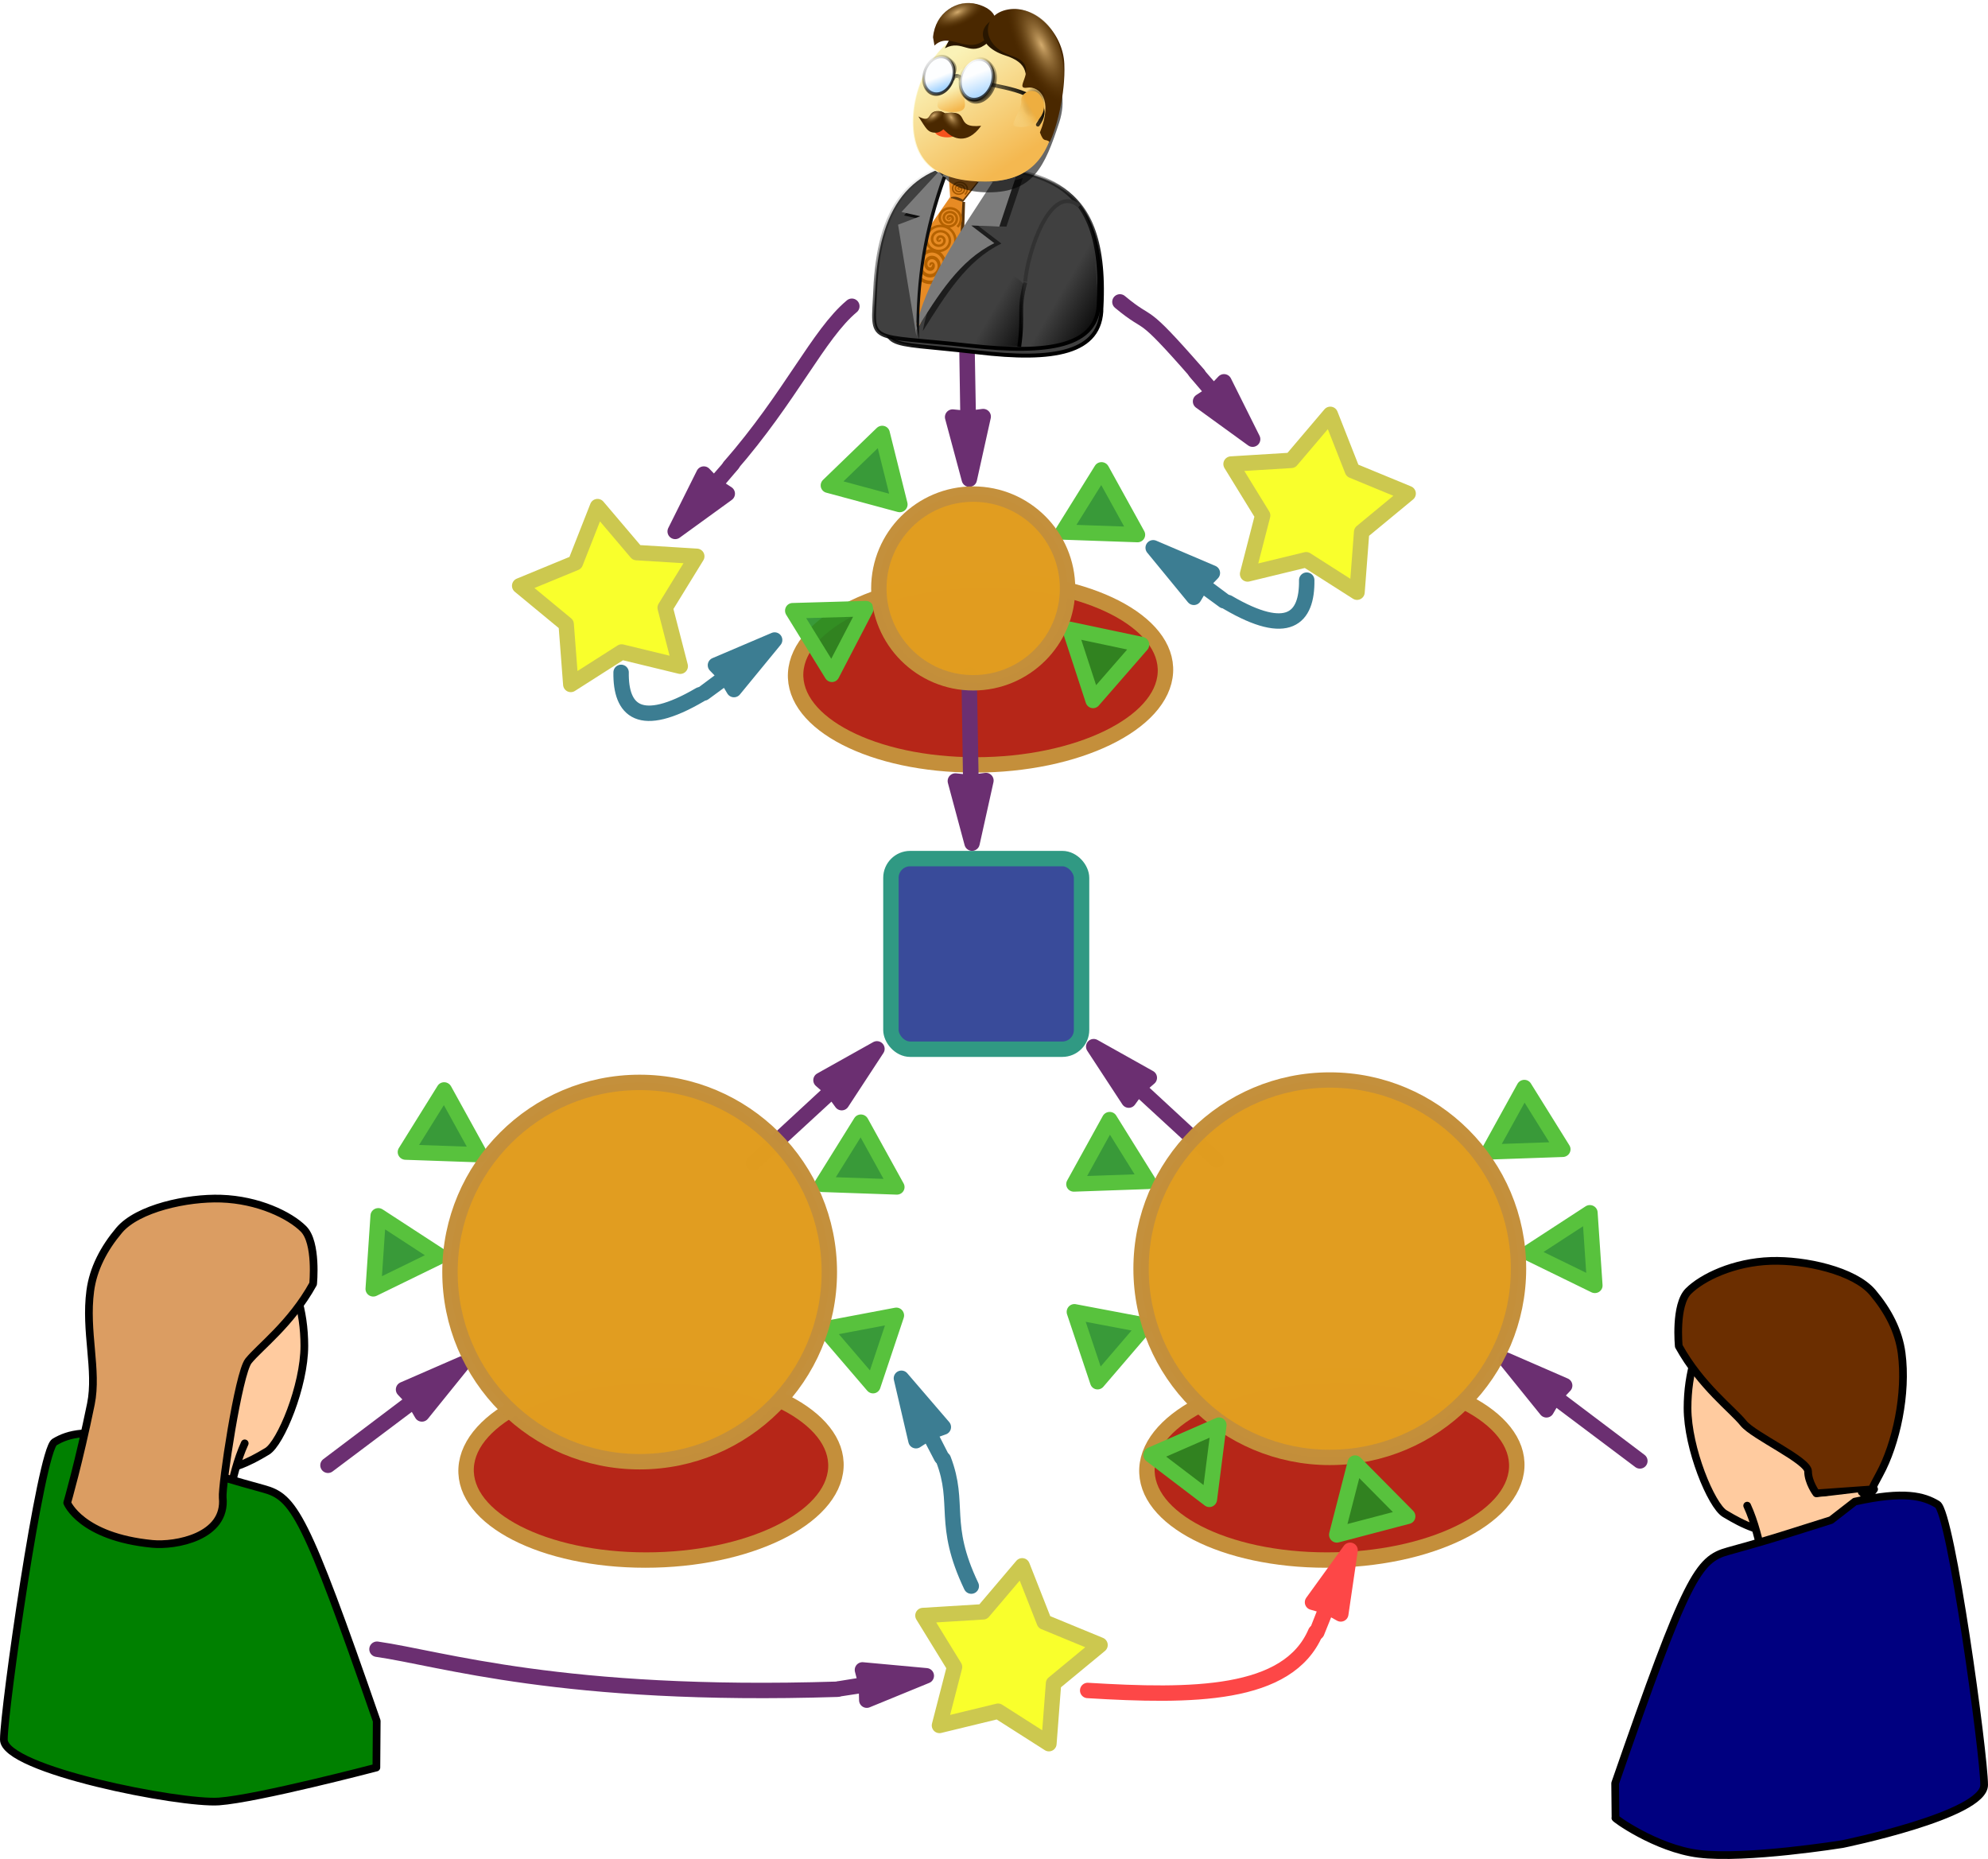 <?xml version="1.0" encoding="UTF-8" standalone="no"?>
<!-- Created with Inkscape (http://www.inkscape.org/) -->

<svg
   xmlns:dc="http://purl.org/dc/elements/1.1/"
   xmlns:cc="http://creativecommons.org/ns#"
   xmlns:rdf="http://www.w3.org/1999/02/22-rdf-syntax-ns#"
   xmlns:svg="http://www.w3.org/2000/svg"
   xmlns="http://www.w3.org/2000/svg"
   xmlns:xlink="http://www.w3.org/1999/xlink"
   xmlns:sodipodi="http://sodipodi.sourceforge.net/DTD/sodipodi-0.dtd"
   xmlns:inkscape="http://www.inkscape.org/namespaces/inkscape"
   width="145.675mm"
   height="136.234mm"
   viewBox="0 0 516.172 482.719"
   id="svg2"
   version="1.1"
   inkscape:version="0.91 r13725"
   sodipodi:docname="polemics-base.svg">
  <defs
     id="defs4">
    <linearGradient
       inkscape:collect="always"
       id="linearGradient4133">
      <stop
         offset="0"
         style="stop-color:#000000"
         id="stop4135" />
      <stop
         offset="1"
         style="stop-color:#000000;stop-opacity:0"
         id="stop4137" />
    </linearGradient>
    <linearGradient
       id="linearGradient3263">
      <stop
         offset="0"
         style="stop-color:#d4ac6e"
         id="stop3265" />
      <stop
         offset="1"
         style="stop-color:#5c3907;stop-opacity:0"
         id="stop3267" />
    </linearGradient>
    <linearGradient
       id="linearGradient3197">
      <stop
         offset="0"
         style="stop-color:#eeae40"
         id="stop3199" />
      <stop
         offset="1"
         style="stop-color:#faf2b7;stop-opacity:0"
         id="stop3201" />
    </linearGradient>
    <linearGradient
       id="linearGradient10209">
      <stop
         offset="0"
         style="stop-color:#a5d4ff"
         id="stop10211" />
      <stop
         offset="1"
         style="stop-color:#fdfeff"
         id="stop10213" />
    </linearGradient>
    <linearGradient
       id="linearGradient10161">
      <stop
         offset="0"
         style="stop-color:#f4b850"
         id="stop10163" />
      <stop
         offset="1"
         style="stop-color:#faf2b7"
         id="stop10165" />
    </linearGradient>
    <filter
       inkscape:collect="always"
       x="-0.152"
       y="-0.135"
       width="1.303"
       height="1.27"
       id="filter3257">
      <feGaussianBlur
         inkscape:collect="always"
         stdDeviation="0.521"
         id="feGaussianBlur3259" />
    </filter>
    <filter
       inkscape:collect="always"
       x="-0.092"
       y="-0.136"
       width="1.184"
       height="1.272"
       id="filter3378">
      <feGaussianBlur
         inkscape:collect="always"
         stdDeviation="0.624"
         id="feGaussianBlur3380" />
    </filter>
    <filter
       inkscape:collect="always"
       x="-0.164"
       y="-0.094"
       width="1.329"
       height="1.189"
       id="filter3400">
      <feGaussianBlur
         inkscape:collect="always"
         stdDeviation="1.361"
         id="feGaussianBlur3402" />
    </filter>
    <filter
       inkscape:collect="always"
       id="filter3434">
      <feGaussianBlur
         inkscape:collect="always"
         stdDeviation="0.346"
         id="feGaussianBlur3436" />
    </filter>
    <filter
       inkscape:collect="always"
       id="filter3535">
      <feGaussianBlur
         inkscape:collect="always"
         stdDeviation="0.749"
         id="feGaussianBlur3537" />
    </filter>
    <filter
       inkscape:collect="always"
       x="-0.116"
       y="-0.032"
       width="1.232"
       height="1.064"
       id="filter3593">
      <feGaussianBlur
         inkscape:collect="always"
         stdDeviation="0.57"
         id="feGaussianBlur3595" />
    </filter>
    <filter
       inkscape:collect="always"
       x="-0.101"
       y="-0.038"
       width="1.202"
       height="1.075"
       id="filter3695">
      <feGaussianBlur
         inkscape:collect="always"
         stdDeviation="0.519"
         id="feGaussianBlur3697" />
    </filter>
    <filter
       inkscape:collect="always"
       id="filter3761">
      <feGaussianBlur
         inkscape:collect="always"
         stdDeviation="0.232"
         id="feGaussianBlur3763" />
    </filter>
    <filter
       inkscape:collect="always"
       x="-0.123"
       y="-0.115"
       width="1.246"
       height="1.23"
       id="filter3805">
      <feGaussianBlur
         inkscape:collect="always"
         stdDeviation="1.912"
         id="feGaussianBlur3807" />
    </filter>
    <filter
       inkscape:collect="always"
       id="filter3943">
      <feGaussianBlur
         inkscape:collect="always"
         stdDeviation="0.467"
         id="feGaussianBlur3945" />
    </filter>
    <filter
       inkscape:collect="always"
       id="filter3963">
      <feGaussianBlur
         inkscape:collect="always"
         stdDeviation="0.316"
         id="feGaussianBlur3965" />
    </filter>
    <filter
       inkscape:collect="always"
       id="filter3979">
      <feGaussianBlur
         inkscape:collect="always"
         stdDeviation="0.295"
         id="feGaussianBlur3981" />
    </filter>
    <linearGradient
       inkscape:collect="always"
       x1="-35.098"
       y1="35.098"
       x2="-43.442"
       gradientUnits="userSpaceOnUse"
       xlink:href="#linearGradient4133"
       y2="22.471"
       id="linearGradient4038" />
    <linearGradient
       inkscape:collect="always"
       x1="-46.972"
       y1="34.088"
       x2="-48.235"
       gradientUnits="userSpaceOnUse"
       xlink:href="#linearGradient10209"
       y2="30.299"
       id="linearGradient4040" />
    <linearGradient
       inkscape:collect="always"
       x1="-35.603"
       y1="35.855"
       x2="-45.462"
       gradientUnits="userSpaceOnUse"
       xlink:href="#linearGradient4133"
       y2="21.966"
       id="linearGradient4042" />
    <linearGradient
       inkscape:collect="always"
       x1="-32.176"
       y1="39.476"
       x2="-43.442"
       gradientUnits="userSpaceOnUse"
       xlink:href="#linearGradient4133"
       y2="22.471"
       id="linearGradient4046" />
    <linearGradient
       inkscape:collect="always"
       x1="-46.846"
       y1="35.35"
       x2="-49.119"
       gradientUnits="userSpaceOnUse"
       xlink:href="#linearGradient10209"
       y2="28.532"
       id="linearGradient4048" />
    <linearGradient
       inkscape:collect="always"
       x1="67.812"
       y1="1050.1"
       gradientTransform="translate(27.219,-6.654)"
       x2="55.362"
       gradientUnits="userSpaceOnUse"
       xlink:href="#linearGradient4133"
       y2="1042.8"
       id="linearGradient4070" />
    <linearGradient
       inkscape:collect="always"
       x1="67.812"
       y1="1050.1"
       gradientTransform="translate(9.673,-2.335)"
       x2="55.362"
       gradientUnits="userSpaceOnUse"
       xlink:href="#linearGradient4133"
       y2="1042.8"
       id="linearGradient4073" />
    <radialGradient
       inkscape:collect="always"
       r="3.346"
       gradientTransform="matrix(-0.246,-1.061,0.868,0.261,50.054,1014.2)"
       cx="27.958"
       cy="14.123"
       gradientUnits="userSpaceOnUse"
       xlink:href="#linearGradient3263"
       id="radialGradient4078" />
    <radialGradient
       inkscape:collect="always"
       r="3.346"
       gradientTransform="matrix(0.902,-0.44,0.062,0.563,23.907,992.4)"
       cx="28.928"
       cy="14.305"
       gradientUnits="userSpaceOnUse"
       xlink:href="#linearGradient3263"
       id="radialGradient4081" />
    <radialGradient
       inkscape:collect="always"
       r="3.346"
       gradientTransform="matrix(2.484,4.118,-1.14,1.865,23.33,823.61)"
       cx="28.928"
       cy="14.305"
       gradientUnits="userSpaceOnUse"
       xlink:href="#linearGradient3263"
       id="radialGradient4084" />
    <radialGradient
       inkscape:collect="always"
       r="3.346"
       gradientTransform="matrix(2.186,-0.824,0.15,1.056,-8.296,969.62)"
       cx="28.928"
       cy="14.305"
       gradientUnits="userSpaceOnUse"
       xlink:href="#linearGradient3263"
       id="radialGradient4087" />
    <linearGradient
       inkscape:collect="always"
       x1="50.522"
       y1="982.03"
       gradientTransform="matrix(-0.185,-0.105,0.091,-0.146,-3.492,1135.1)"
       x2="72.265"
       gradientUnits="userSpaceOnUse"
       xlink:href="#linearGradient3197"
       y2="950.7"
       id="linearGradient4090" />
    <radialGradient
       inkscape:collect="always"
       r="4.122"
       gradientTransform="matrix(0.682,0.184,-0.262,0.97,289.31,14.529)"
       cx="67.554"
       cy="986.79"
       gradientUnits="userSpaceOnUse"
       xlink:href="#linearGradient4133"
       id="radialGradient4093" />
    <linearGradient
       inkscape:collect="always"
       x1="36.672"
       y1="21.384"
       gradientTransform="translate(35.885,955.72)"
       x2="25.295"
       gradientUnits="userSpaceOnUse"
       xlink:href="#linearGradient4133"
       y2="30.296"
       id="linearGradient4098" />
    <linearGradient
       inkscape:collect="always"
       x1="31.729"
       y1="23.051"
       gradientTransform="translate(24.194,952.99)"
       x2="33.631"
       gradientUnits="userSpaceOnUse"
       xlink:href="#linearGradient4133"
       y2="25.791"
       id="linearGradient4103" />
    <linearGradient
       inkscape:collect="always"
       x1="63.813"
       y1="992.36"
       gradientTransform="matrix(0.212,0.017,-0.021,0.171,65.069,815.02)"
       x2="46.187"
       gradientUnits="userSpaceOnUse"
       xlink:href="#linearGradient10161"
       y2="965.93"
       id="linearGradient4106" />
    <linearGradient
       inkscape:collect="always"
       x1="63.813"
       y1="992.36"
       gradientTransform="translate(12.887,3.946)"
       x2="46.187"
       gradientUnits="userSpaceOnUse"
       xlink:href="#linearGradient10161"
       y2="965.93"
       id="linearGradient4116" />
    <linearGradient
       inkscape:collect="always"
       x1="64.637"
       y1="1040"
       x2="47.011"
       gradientUnits="userSpaceOnUse"
       xlink:href="#linearGradient4133"
       y2="1001.2"
       id="linearGradient4139" />
    <linearGradient
       inkscape:collect="always"
       x1="73.879"
       y1="1044.9"
       x2="74.499"
       gradientUnits="userSpaceOnUse"
       y2="1023.2"
       id="linearGradient4147">
      <stop
         offset="0"
         style="stop-color:#000000"
         id="stop4143" />
      <stop
         offset="1"
         style="stop-color:#000000;stop-opacity:0"
         id="stop4145" />
    </linearGradient>
    <linearGradient
       inkscape:collect="always"
       x1="64.637"
       y1="1040"
       gradientTransform="translate(0.737,1.502)"
       x2="47.011"
       gradientUnits="userSpaceOnUse"
       xlink:href="#linearGradient4133"
       y2="1001.2"
       id="linearGradient4175" />
    <filter
       inkscape:collect="always"
       x="-0.11"
       y="-0.132"
       width="1.22"
       height="1.264"
       id="filter4177">
      <feGaussianBlur
         inkscape:collect="always"
         stdDeviation="2.729"
         id="feGaussianBlur4179" />
    </filter>
    <filter
       inkscape:collect="always"
       id="filter4205">
      <feGaussianBlur
         inkscape:collect="always"
         stdDeviation="0.417"
         id="feGaussianBlur4207" />
    </filter>
    <linearGradient
       inkscape:collect="always"
       xlink:href="#linearGradient4133"
       id="linearGradient5481"
       gradientUnits="userSpaceOnUse"
       x1="-35.098"
       y1="35.098"
       x2="-43.442"
       y2="22.471" />
  </defs>
  <sodipodi:namedview
     id="base"
     pagecolor="#ffffff"
     bordercolor="#666666"
     borderopacity="1.0"
     inkscape:pageopacity="0.0"
     inkscape:pageshadow="2"
     inkscape:zoom="1.7525737"
     inkscape:cx="160.51504"
     inkscape:cy="241.35934"
     inkscape:document-units="px"
     inkscape:current-layer="g12305"
     showgrid="false"
     inkscape:snap-grids="true"
     inkscape:window-width="1276"
     inkscape:window-height="1001"
     inkscape:window-x="0"
     inkscape:window-y="19"
     inkscape:window-maximized="1"
     fit-margin-top="0"
     fit-margin-left="0"
     fit-margin-right="0"
     fit-margin-bottom="0">
    <inkscape:grid
       type="xygrid"
       id="grid3336"
       originx="49.431"
       originy="-452.878" />
  </sodipodi:namedview>
  <g
     inkscape:label="Layer 1"
     inkscape:groupmode="layer"
     id="layer1"
     transform="translate(49.431,-116.766)">
    <use
       x="0"
       y="0"
       xlink:href="#circle11567-1"
       id="use12513"
       transform="translate(176.777,0)"
       width="100%"
       height="100%" />
    <ellipse
       style="opacity:1;fill:#b62618;fill-opacity:1;stroke:#c48f3b;stroke-width:4.003;stroke-linecap:square;stroke-linejoin:round;stroke-miterlimit:4;stroke-dasharray:none;stroke-dashoffset:0;stroke-opacity:1"
       id="circle11567-1"
       cx="148.037"
       cy="498.913"
       rx="48"
       ry="23.996"
       transform="matrix(1,0,-0.057,0.998,0,0)" />
    <g
       id="g12305">
      <path
         style="opacity:1;fill:#6b2f71;fill-opacity:1;stroke:#6b2f71;stroke-width:4;stroke-linecap:round;stroke-linejoin:round;stroke-miterlimit:4;stroke-dasharray:none;stroke-dashoffset:0;stroke-opacity:1"
         d="m 146.168,418.784 20.566,-18.934 -3,-2.599 14.529,-8.134 -9.151,13.976 -2.396,-3.308 z"
         id="path12303"
         inkscape:connector-curvature="0"
         sodipodi:nodetypes="ccccccc"
         inkscape:transform-center-x="1.6248126"
         inkscape:transform-center-y="5.1029947" />
      <g
         id="g12519">
        <rect
           id="rect10476"
           style="opacity:0;stroke-width:0"
           inkscape:export-filename="C:\Documents and Settings\Venkat D\Desktop\RDweb\directory\agent128.png"
           rx="1.289"
           ry="1.224"
           height="58.466"
           width="62.537"
           inkscape:export-xdpi="180.00002"
           inkscape:export-ydpi="180.00002"
           y="390.109"
           x="67.78" />
        <rect
           id="rect3753"
           style="opacity:0;stroke-width:0"
           rx="1.289"
           ry="1.315"
           height="61.621"
           width="62.532"
           y="387.81"
           x="66.317" />
        <rect
           id="rect3755"
           style="opacity:0;stroke-width:0"
           rx="1.298"
           ry="1.442"
           height="63.258"
           width="63.997"
           y="385.431"
           x="66.317" />
        <ellipse
           r="48"
           cy="445.996"
           cx="116.177"
           id="circle11567"
           style="opacity:1;fill:#e19d20;fill-opacity:1;stroke:#c48f3b;stroke-width:4;stroke-linecap:square;stroke-linejoin:round;stroke-miterlimit:4;stroke-dasharray:none;stroke-dashoffset:0;stroke-opacity:1" />
        <path
           sodipodi:type="star"
           style="opacity:1;fill:#218e21;fill-opacity:0.887;stroke:#58c23d;stroke-width:7.431;stroke-linecap:square;stroke-linejoin:round;stroke-miterlimit:4;stroke-dasharray:none;stroke-dashoffset:0;stroke-opacity:1"
           id="path12284"
           sodipodi:sides="3"
           sodipodi:cx="266.8204"
           sodipodi:cy="430.3624"
           sodipodi:r1="20.61552"
           sodipodi:r2="12.5"
           sodipodi:arg1="1.8157751"
           sodipodi:arg2="2.8629727"
           inkscape:flatsided="true"
           inkscape:rounded="0"
           inkscape:randomized="0"
           d="m 261.82,450.362 -9.82,-34.33 34.641,8.66 z"
           inkscape:transform-center-x="3.5701431"
           inkscape:transform-center-y="0.46692082"
           transform="matrix(0.161,-0.508,0.518,0.165,-92.027,483.685)" />
        <use
           x="0"
           y="0"
           xlink:href="#path12284"
           inkscape:transform-center-x="5.665894"
           inkscape:transform-center-y="1.3969952"
           id="use12286"
           transform="matrix(0.677,0.736,-0.736,0.677,365.846,53.859)"
           width="100%"
           height="100%" />
        <use
           x="0"
           y="0"
           xlink:href="#path12284"
           inkscape:transform-center-x="3.5701431"
           inkscape:transform-center-y="0.46692082"
           id="use12297"
           transform="translate(-108.204,-8.373)"
           width="100%"
           height="100%" />
        <use
           x="0"
           y="0"
           xlink:href="#path12284"
           inkscape:transform-center-x="-0.57548536"
           inkscape:transform-center-y="-0.13761944"
           id="use12299"
           transform="matrix(0.883,-0.47,0.47,0.883,-296.793,153.892)"
           width="100%"
           height="100%" />
      </g>
      <path
         sodipodi:nodetypes="ccccccc"
         inkscape:connector-curvature="0"
         id="path12301"
         d="m 35.725,497.256 22.347,-16.795 -2.727,-2.885 15.266,-6.649 -10.495,12.997 -2.055,-3.53 z"
         style="opacity:1;fill:#6b2f71;fill-opacity:1;stroke:#6b2f71;stroke-width:4;stroke-linecap:round;stroke-linejoin:round;stroke-miterlimit:4;stroke-dasharray:none;stroke-dashoffset:0;stroke-opacity:1" />
      <circle
         style="opacity:1;fill:#e19d20;fill-opacity:0.996;stroke:#c48f3b;stroke-width:4;stroke-linecap:square;stroke-linejoin:round;stroke-miterlimit:4;stroke-dasharray:none;stroke-dashoffset:0;stroke-opacity:0.99"
         id="path4144-9"
         cx="116.651"
         cy="447.08"
         r="49.249" />
    </g>
    <use
       x="0"
       y="0"
       xlink:href="#g12305"
       id="use12317"
       transform="matrix(-0.995,0,0,0.995,411.908,1.365)"
       width="100%"
       height="100%" />
    <use
       x="0"
       y="0"
       xlink:href="#circle11567-1"
       id="use12517"
       transform="translate(85.56,-206.475)"
       width="100%"
       height="100%" />
    <path
       transform="matrix(-0.491,-0.208,0.212,-0.501,300.127,766.938)"
       inkscape:transform-center-y="4.3492391"
       inkscape:transform-center-x="-0.60144183"
       d="m 261.82,450.362 -9.82,-34.33 34.641,8.66 z"
       inkscape:randomized="0"
       inkscape:rounded="0"
       inkscape:flatsided="true"
       sodipodi:arg2="2.8629727"
       sodipodi:arg1="1.8157751"
       sodipodi:r2="12.5"
       sodipodi:r1="20.61552"
       sodipodi:cy="430.3624"
       sodipodi:cx="266.8204"
       sodipodi:sides="3"
       id="path12284-3"
       style="opacity:1;fill:#218e21;fill-opacity:0.887;stroke:#58c23d;stroke-width:7.431;stroke-linecap:square;stroke-linejoin:round;stroke-miterlimit:4;stroke-dasharray:none;stroke-dashoffset:0;stroke-opacity:1"
       sodipodi:type="star" />
    <path
       sodipodi:nodetypes="ccccccc"
       inkscape:connector-curvature="0"
       id="path12103"
       d="m 202.194,292.003 0.431,27.951 3.937,-0.508 -3.606,16.256 -4.334,-16.134 4.063,0.416 z"
       style="opacity:1;fill:#6b2f71;fill-opacity:1;stroke:#6b2f71;stroke-width:4;stroke-linecap:round;stroke-linejoin:round;stroke-miterlimit:4;stroke-dasharray:none;stroke-dashoffset:0;stroke-opacity:1" />
    <path
       transform="matrix(0.161,-0.508,0.518,0.165,-29.552,314.293)"
       inkscape:transform-center-y="0.46692082"
       inkscape:transform-center-x="3.5701431"
       d="m 261.82,450.362 -9.82,-34.33 34.641,8.66 z"
       inkscape:randomized="0"
       inkscape:rounded="0"
       inkscape:flatsided="true"
       sodipodi:arg2="2.8629727"
       sodipodi:arg1="1.8157751"
       sodipodi:r2="12.5"
       sodipodi:r1="20.61552"
       sodipodi:cy="430.3624"
       sodipodi:cx="266.8204"
       sodipodi:sides="3"
       id="path11569"
       style="opacity:1;fill:#218e21;fill-opacity:0.887;stroke:#58c23d;stroke-width:7.431;stroke-linecap:square;stroke-linejoin:round;stroke-miterlimit:4;stroke-dasharray:none;stroke-dashoffset:0;stroke-opacity:1"
       sodipodi:type="star" />
    <path
       sodipodi:type="star"
       style="opacity:1;fill:#218e21;fill-opacity:0.887;stroke:#58c23d;stroke-width:7.431;stroke-linecap:square;stroke-linejoin:round;stroke-miterlimit:4;stroke-dasharray:none;stroke-dashoffset:0;stroke-opacity:1"
       id="use12095"
       sodipodi:sides="3"
       sodipodi:cx="266.8204"
       sodipodi:cy="430.3624"
       sodipodi:r1="20.61552"
       sodipodi:r2="12.5"
       sodipodi:arg1="1.8157751"
       sodipodi:arg2="2.8629727"
       inkscape:flatsided="true"
       inkscape:rounded="0"
       inkscape:randomized="0"
       d="m 261.82,450.362 -9.82,-34.33 34.641,8.66 z"
       inkscape:transform-center-x="3.5701431"
       inkscape:transform-center-y="0.46692082"
       transform="matrix(0.532,-0.022,0.023,0.543,84.726,59.853)" />
    <use
       x="0"
       y="0"
       xlink:href="#use12095"
       inkscape:transform-center-x="-0.5277354"
       inkscape:transform-center-y="11.138141"
       id="use12097"
       transform="matrix(0.972,-0.235,0.235,0.972,-131.432,56.656)"
       width="100%"
       height="100%" />
    <use
       x="0"
       y="0"
       xlink:href="#use12097"
       inkscape:transform-center-x="1.8597879"
       inkscape:transform-center-y="-5.3371696"
       id="use12099"
       transform="matrix(0.214,0.977,-0.977,0.214,415.162,17.593)"
       width="100%"
       height="100%" />
    <path
       style="opacity:1;fill:#6b2f71;fill-opacity:1;stroke:#6b2f71;stroke-width:4;stroke-linecap:round;stroke-linejoin:round;stroke-miterlimit:4;stroke-dasharray:none;stroke-dashoffset:0;stroke-opacity:1"
       d="m 201.483,197.494 0.431,27.951 3.937,-0.508 -3.606,16.256 -4.334,-16.134 4.063,0.416 z"
       id="path12085"
       inkscape:connector-curvature="0"
       sodipodi:nodetypes="ccccccc" />
    <rect
       style="opacity:1;fill:#21358e;fill-opacity:0.887;stroke:#309983;stroke-width:4;stroke-linecap:square;stroke-linejoin:round;stroke-miterlimit:4;stroke-dasharray:none;stroke-dashoffset:0;stroke-opacity:1"
       id="rect3338"
       width="49.5"
       height="49.5"
       x="181.89"
       y="339.714"
       ry="5" />
    <circle
       style="opacity:1;fill:#e19d20;fill-opacity:0.995;stroke:#c48f3b;stroke-width:4;stroke-linecap:square;stroke-linejoin:round;stroke-miterlimit:4;stroke-dasharray:none;stroke-dashoffset:0;stroke-opacity:0.99"
       id="path4144"
       cx="203.254"
       cy="269.566"
       r="24.5" />
    <path
       sodipodi:type="star"
       style="opacity:1;fill:#f9ff12;fill-opacity:0.887;stroke:#ccc84f;stroke-width:3.646;stroke-linecap:square;stroke-linejoin:round;stroke-miterlimit:4;stroke-dasharray:none;stroke-dashoffset:0;stroke-opacity:1"
       id="path4146"
       sodipodi:sides="5"
       sodipodi:cx="197.632"
       sodipodi:cy="446.96121"
       sodipodi:r1="22.36068"
       sodipodi:r2="12.497093"
       sodipodi:arg1="1.1071487"
       sodipodi:arg2="1.7354672"
       inkscape:flatsided="false"
       inkscape:rounded="0"
       inkscape:randomized="0"
       d="m 207.632,466.961 -12.049,-7.672 -13.882,3.363 3.573,-13.83 -7.488,-12.164 14.257,-0.875 9.254,-10.88 5.238,13.289 13.208,5.439 -11.02,9.088 z"
       inkscape:transform-center-x="-1.2418572"
       inkscape:transform-center-y="-1.1299523"
       transform="matrix(1.096,0,0,1.098,75.35,-242.184)" />
    <g
       id="g5437"
       transform="translate(142.114,-840.988)">
      <path
         id="path4173"
         style="fill:#404040;stroke:url(#linearGradient4175);filter:url(#filter4177)"
         d="m 94.48,1037.6 c 0,11.7 -13.048,13.7 -33.535,11.4 -27.116,-3 -25.148,0 -24.506,-14.5 0.898,-20.4 8.18,-33.3 28.792,-33.3 9.228,4.7 31.275,0.5 29.249,36.4 z"
         sodipodi:nodetypes="csscc"
         inkscape:connector-curvature="0"
         transform="matrix(0.96,0,0,1.021,3.767,-21.79)" />
      <path
         id="path10140"
         sodipodi:nodetypes="csscc"
         style="fill:#404040;stroke:url(#linearGradient4139)"
         inkscape:connector-curvature="0"
         d="m 93.743,1036.1 c 0,11.7 -13.048,13.7 -33.535,11.4 -27.116,-3 -25.148,0 -24.506,-14.5 0.898,-20.4 8.18,-33.33 28.792,-33.33 9.228,4.73 31.275,0.53 29.249,36.43 z" />
      <path
         inkscape:connector-curvature="0"
         id="path3461"
         sodipodi:nodetypes="ccccc"
         style="fill:#ffffff;fill-rule:evenodd"
         d="m 52.833,1003 -6.25,21.3 7.665,0.7 12.264,-20 -13.679,-2 z" />
      <path
         id="path9629"
         sodipodi:nodetypes="sssss"
         style="fill:#fcf6ce"
         inkscape:connector-curvature="0"
         d="m 82.563,987.29 c -1.786,11.5 -6.934,17.71 -18.572,17.71 -11.637,0 -18.571,-4.4 -18.571,-15.56 0,-11.15 7.648,-24.47 19.286,-24.47 11.637,0 19.566,11.31 17.857,22.32 z" />
      <path
         inkscape:connector-curvature="0"
         id="path3465"
         sodipodi:nodetypes="ccccccc"
         style="fill:#1d1d1d;fill-rule:evenodd;filter:url(#filter3535)"
         d="m 68.113,1005.1 c -8.453,13 -18.073,26.4 -20.047,38.6 5.965,-9.4 11.305,-18.3 20.401,-22.7 l -6.014,-4.6 7.311,0.2 4.246,-12.6 c -2.154,0.7 -4.054,1 -5.897,1.1 z" />
      <path
         inkscape:connector-curvature="0"
         id="path3597"
         sodipodi:nodetypes="ccccccc"
         style="fill:#5b350a;fill-rule:evenodd;filter:url(#filter3695)"
         d="m 55.514,1010.2 -7.547,10.7 c -2.438,7.8 -1.983,11.3 -2.141,18.6 l 1.503,0.2 11.363,-18.5 0.34,-11 -3.518,0 z" />
      <path
         inkscape:connector-curvature="0"
         id="path3457"
         sodipodi:nodetypes="ccccccc"
         style="fill:#e78b24;fill-rule:evenodd"
         d="m 55.233,1008.8 -7.589,10.9 c -2.438,7.9 -1.315,14.8 -1.474,22.1 l 1.003,0.5 10.613,-22.6 0.59,-10.2 c -1.209,-1.5 -2.151,-1.2 -3.143,-0.7 z" />
      <path
         id="path3827"
         style="fill:none;stroke:#b56201;filter:url(#filter3963)"
         sodipodi:revolution="3"
         sodipodi:type="spiral"
         d="M 5.17,71.482 C 5.387,71.725 4.95,71.895 4.767,71.844 4.27,71.704 4.224,71.056 4.447,70.676 c 0.399,-0.679 1.341,-0.709 1.932,-0.278 0.867,0.633 0.881,1.902 0.236,2.696 -0.859,1.058 -2.466,1.055 -3.46,0.195 -1.252,-1.083 -1.231,-3.031 -0.153,-4.225 1.305,-1.446 3.596,-1.407 4.989,-0.111 1.642,1.527 1.583,4.162 0.069,5.754 -1.748,1.837 -4.729,1.76 -6.518,0.028 -2.033,-1.968 -1.937,-5.295 0.014,-7.282 2.189,-2.229 5.862,-2.114 8.047,0.056 2.425,2.409 2.292,6.429 -0.097,8.811"
         transform="matrix(0.662,0,0,0.636,49.003,974.56)"
         sodipodi:argument="-18.009666"
         sodipodi:cy="71.482246"
         sodipodi:cx="5.1698847"
         sodipodi:t0="0"
         sodipodi:radius="6.4954901"
         sodipodi:expansion="1" />
      <path
         id="path3825"
         style="fill:none;stroke:#b56201;stroke-width:1.132;filter:url(#filter3979)"
         sodipodi:revolution="3"
         sodipodi:type="spiral"
         d="M 5.17,71.482 C 5.387,71.725 4.95,71.895 4.767,71.844 4.27,71.704 4.224,71.056 4.447,70.676 c 0.399,-0.679 1.341,-0.709 1.932,-0.278 0.867,0.633 0.881,1.902 0.236,2.696 -0.859,1.058 -2.466,1.055 -3.46,0.195 -1.252,-1.083 -1.231,-3.031 -0.153,-4.225 1.305,-1.446 3.596,-1.407 4.989,-0.111 1.642,1.527 1.583,4.162 0.069,5.754 -1.748,1.837 -4.729,1.76 -6.518,0.028 -2.033,-1.968 -1.937,-5.295 0.014,-7.282 2.189,-2.229 5.862,-2.114 8.047,0.056 2.425,2.409 2.292,6.429 -0.097,8.811"
         transform="matrix(-0.712,0.002,-0.002,-0.801,54.014,1083.8)"
         sodipodi:argument="-18.009666"
         sodipodi:cy="71.482246"
         sodipodi:cx="5.1698847"
         sodipodi:t0="0"
         sodipodi:radius="6.4954901"
         sodipodi:expansion="1" />
      <path
         inkscape:connector-curvature="0"
         id="path3453"
         sodipodi:nodetypes="ccccccc"
         style="fill:#7b7b7b;fill-rule:evenodd"
         d="m 66.276,1004.9 c -8.453,13.1 -18.073,26.6 -20.047,38.7 5.965,-9.4 11.305,-18.2 20.401,-22.7 l -6.014,-4.6 7.311,0.3 4.287,-12.9 c -2.153,0.7 -4.095,1.1 -5.938,1.2 z" />
      <path
         inkscape:connector-curvature="0"
         id="path3539"
         sodipodi:nodetypes="ccccccc"
         style="fill:#0e0e0e;fill-rule:evenodd;filter:url(#filter3593)"
         d="m 47.076,1046 c -0.159,-15.2 1.855,-27.8 7.017,-42.1 l -1.297,-0.6 -9.611,10.4 4.894,1.1 -5.779,2.2 4.776,29 z" />
      <path
         inkscape:connector-curvature="0"
         id="path3451"
         sodipodi:nodetypes="ccccccc"
         style="fill:#7b7b7b;fill-rule:evenodd"
         d="m 46.406,1045.1 c -0.159,-15.2 1.855,-27.8 7.017,-42.1 l -1.297,-0.6 -9.611,10.4 4.894,1.1 -5.779,2.2 4.776,29 z" />
      <path
         inkscape:connector-curvature="0"
         id="path3699"
         sodipodi:nodetypes="ccccc"
         style="fill:#663b0b;fill-rule:evenodd;filter:url(#filter3761)"
         d="m 55.263,1003.9 c 1.946,0.6 5.349,1.2 7.297,1.1 l -4.058,5.2 c -1.71,-0.5 -3.227,-1.3 -3.094,-0.8 l -0.145,-5.5 z" />
      <path
         inkscape:connector-curvature="0"
         id="path3455"
         sodipodi:nodetypes="ccccc"
         style="fill:#e78b24;fill-rule:evenodd"
         d="m 54.803,1003.6 c 1.946,0.6 5.6,1.2 7.547,1.2 l -3.891,4.8 c -1.662,-1 -2.514,-0.8 -3.302,-0.6 l -0.354,-5.4 z" />
      <path
         id="path3983"
         style="fill:none;stroke:#a55800;stroke-width:1.252;filter:url(#filter4205)"
         sodipodi:revolution="3"
         sodipodi:type="spiral"
         d="M 5.17,71.482 C 5.387,71.725 4.95,71.895 4.767,71.844 4.27,71.704 4.224,71.056 4.447,70.676 c 0.399,-0.679 1.341,-0.709 1.932,-0.278 0.867,0.633 0.881,1.902 0.236,2.696 -0.859,1.058 -2.466,1.055 -3.46,0.195 -1.252,-1.083 -1.231,-3.031 -0.153,-4.225 1.305,-1.446 3.596,-1.407 4.989,-0.111 1.642,1.527 1.583,4.162 0.069,5.754 -1.748,1.837 -4.729,1.76 -6.518,0.028 -2.033,-1.968 -1.937,-5.295 0.014,-7.282 2.189,-2.229 5.862,-2.114 8.047,0.056 2.425,2.409 2.292,6.429 -0.097,8.811"
         transform="matrix(0.338,0,0,0.302,55.775,985.2)"
         sodipodi:argument="-18.009666"
         sodipodi:cy="71.482246"
         sodipodi:cx="5.1698847"
         sodipodi:t0="0"
         sodipodi:radius="6.4954901"
         sodipodi:expansion="1" />
      <path
         id="path3773"
         sodipodi:nodetypes="cssss"
         style="opacity:0.767;fill:#000000;filter:url(#filter3805)"
         inkscape:connector-curvature="0"
         d="m 83.496,989.48 c -3.787,11.62 -6.767,18.22 -18.405,18.22 -11.637,0 -15.736,-6.9 -15.736,-15.91 0,-11.15 6.981,-21.97 18.619,-21.97 11.637,0 18.962,9.06 15.522,19.66 z" />
      <path
         id="path9629-8"
         sodipodi:nodetypes="sssss"
         style="fill:url(#linearGradient4116)"
         inkscape:connector-curvature="0"
         d="m 82.771,987.2 c -1.786,11.5 -6.934,17.7 -18.571,17.7 -11.638,0 -18.572,-4.4 -18.572,-15.56 0,-11.14 7.649,-24.46 19.286,-24.46 11.637,0 19.567,11.31 17.857,22.32 z" />
      <ellipse
         transform="translate(21.878,949.61)"
         ry="1.68"
         rx="3.272"
         cy="42.129"
         cx="32.518"
         id="path3449"
         style="fill:#f62d00;fill-opacity:0.779;stroke-linecap:round" />
      <path
         id="path10169"
         sodipodi:nodetypes="czcc"
         style="fill:#4a2800"
         inkscape:connector-curvature="0"
         d="m 52.843,986.68 c 3.818,1.34 0.842,5.49 -1.31,5.53 -2.278,0.04 -2.562,-1.06 -4.625,-4.21 4.058,2.13 1.716,-2.01 5.935,-1.32 z" />
      <path
         id="path10169-5"
         sodipodi:nodetypes="czzcc"
         style="fill:#4a2800"
         inkscape:connector-curvature="0"
         d="m 63.206,990.42 c -7.184,0.75 -2.528,-4.03 -8.75,-3.33 -6.347,0.71 -2.065,3.2 -0.332,4.9 1.667,1.63 5.395,3.58 9.082,-1.57 z" />
      <path
         id="path3284"
         sodipodi:nodetypes="czzcc"
         style="fill:#2b1700;filter:url(#filter3378)"
         inkscape:connector-curvature="0"
         d="m 53.777,970.29 c 4.734,-2.49 6.394,2.53 11.156,-1.45 4.762,-3.99 2.978,-6.72 -1.416,-8.84 -4.44,-2.15 -7.429,0.53 -7.996,6.96 l -1.744,3.33 z" />
      <path
         id="path2401"
         sodipodi:nodetypes="czzcc"
         style="fill:#4a2800"
         inkscape:connector-curvature="0"
         d="m 51.088,969.59 c 3.909,-3.79 8.399,2.42 13.161,-1.57 4.762,-3.98 2.991,-7.88 -2.124,-9.19 -5.147,-1.33 -10.848,2.18 -11.416,8.61 l 0.379,2.15 z" />
      <path
         id="path3382"
         sodipodi:nodetypes="ccszzzc"
         style="fill:#281600;filter:url(#filter3400)"
         inkscape:connector-curvature="0"
         d="m 81.119,993.26 c -1.143,-1.09 -0.759,1.25 -1.835,-1.68 3.535,-8.67 0.774,-13.6 -2.328,-13.15 -4.242,0.6 0.67,-3.63 -7.489,-6.27 -8.158,-2.65 -7.28,-9.04 -0.182,-10.28 6.976,-1.21 14.336,5.29 14.678,13.29 0.343,8 -1.183,14.84 -2.844,18.09 z" />
      <path
         id="path2403"
         sodipodi:nodetypes="ccszzzc"
         style="fill:#4a2800"
         inkscape:connector-curvature="0"
         d="m 81.009,994.65 c -1.143,-1.09 -1.466,0.42 -2.542,-2.51 3.535,-8.67 -0.169,-12.06 -3.272,-11.62 -4.241,0.61 4.09,-5.63 -4.068,-8.27 -8.159,-2.64 -7.989,-10.81 -0.89,-12.04 6.975,-1.22 14.218,6.1 14.56,14.11 0.342,8 -2.127,17.08 -3.788,20.33 z" />
      <path
         id="path3185"
         sodipodi:nodetypes="ccscs"
         style="fill:url(#linearGradient4106)"
         inkscape:connector-curvature="0"
         d="m 58.985,984.62 c 0.074,1.06 -0.01,2.59 -4.433,2.15 -2.782,-0.64 -2.967,-1.06 -2.473,-2.92 0.423,-1.59 1.503,-4.81 6.621,-8.59 -0.881,4.11 0.147,7.42 0.285,9.36 z" />
      <path
         inkscape:connector-curvature="0"
         id="path3175"
         sodipodi:nodetypes="cc"
         style="fill:none;stroke:url(#linearGradient4103);stroke-width:1px;stroke-linecap:round"
         d="m 55.95,978.18 c 0.265,-1.14 2.153,-0.81 1.894,0.38" />
      <path
         inkscape:connector-curvature="0"
         id="path3438"
         style="fill:#000000;fill-opacity:0.341;stroke:url(#linearGradient5481);filter:url(#filter3434)"
         sodipodi:nodetypes="csssc"
         transform="matrix(0.703,0,-0.117,0.864,84.282,954.3)"
         d="m -35.982,26.883 c 0,3.067 -2.476,4.59 -5.473,4.59 -2.997,0 -4.254,-1.137 -4.254,-4.204 0,-3.067 2.432,-5.556 5.429,-5.556 2.997,0 6.061,2.006 4.298,5.17 z" />
      <ellipse
         ry="5.556"
         rx="5.43"
         cy="27.269"
         cx="-40.28"
         id="path10189"
         style="fill:url(#linearGradient4040);stroke:url(#linearGradient4042)"
         transform="matrix(0.715,0,-0.12,0.879,84.287,953.34)" />
      <path
         inkscape:connector-curvature="0"
         id="path3189"
         sodipodi:nodetypes="cc"
         style="fill:none;stroke:url(#linearGradient4098);stroke-width:1px;stroke-linecap:round"
         d="m 65.946,979.74 c 2.005,0.69 17.675,2.38 11.987,10.38" />
      <ellipse
         ry="5.556"
         rx="5.43"
         cy="27.269"
         cx="-40.28"
         id="path3404"
         style="fill:#000000;fill-opacity:0.341;stroke:url(#linearGradient4046);filter:url(#filter3434)"
         transform="matrix(0.775,0,-0.13,0.952,97.379,952.93)" />
      <ellipse
         ry="5.556"
         rx="5.43"
         cy="27.269"
         cx="-40.28"
         id="path10189-1"
         style="fill:url(#linearGradient4048);stroke:url(#linearGradient4038)"
         transform="matrix(0.775,0,-0.13,0.952,96.805,952.39)" />
      <path
         id="path3207"
         sodipodi:nodetypes="ccscs"
         style="fill:url(#radialGradient4093);filter:url(#filter3257)"
         inkscape:connector-curvature="0"
         d="m 74.334,982.93 c 0.377,-0.99 0.977,-3.86 4.796,-1.59 2.252,1.76 1.235,4.61 0.003,6.09 -1.055,1.26 -3.268,2.97 -6.599,2.09 -1.129,-0.45 1.104,-4.77 1.8,-6.59 z" />
      <path
         id="path3193"
         sodipodi:nodetypes="czscs"
         style="fill:url(#linearGradient4090)"
         inkscape:connector-curvature="0"
         d="m 73.619,983.92 c -0.293,-1.97 3.085,-3.75 4.796,-1.58 1.703,2.16 1.235,4.6 0.003,6.08 -1.055,1.26 -3.269,2.97 -6.599,2.09 -1.129,-0.45 2.086,-4.66 1.8,-6.59 z" />
      <path
         inkscape:connector-curvature="0"
         id="path3261"
         sodipodi:nodetypes="csssc"
         style="fill:url(#radialGradient4087);stroke-linecap:round"
         d="m 65.509,961.58 c 0.337,1.93 -3.394,2.96 -6.928,4.31 -3.534,1.36 -6.738,1.4 -7.076,-0.53 -0.337,-1.93 2.069,-5.04 5.602,-6.4 3.534,-1.35 8.065,0.69 8.402,2.62 z" />
      <path
         inkscape:connector-curvature="0"
         id="path3272"
         sodipodi:nodetypes="csssc"
         style="fill:url(#radialGradient4084);stroke-linecap:round"
         d="m 81.39,991.34 c -2.039,3.57 -3.33,-4.54 -7.373,-11.16 -4.043,-6.63 -7.915,-14.51 -5.876,-18.07 2.039,-3.56 10.55,-2.27 14.086,4.63 4.868,9.51 1.23,21.14 -0.837,24.6 z" />
      <path
         inkscape:connector-curvature="0"
         id="path3276"
         sodipodi:nodetypes="csssc"
         style="fill:url(#radialGradient4081);stroke-linecap:round"
         d="m 54.369,988.11 c 0.139,1.03 -1.401,1.58 -2.859,2.3 -1.459,0.73 -4.593,-2 -3.569,-1.82 2.013,0.36 1.584,-0.91 2.99,-1.73 1.123,-0.65 3.284,0.23 3.438,1.25 z" />
      <path
         inkscape:connector-curvature="0"
         id="path3280"
         sodipodi:nodetypes="csssc"
         style="fill:url(#radialGradient4078);stroke-linecap:round"
         d="m 60.073,990.4 c -0.469,0.93 -3.404,1.18 -5.016,0.95 -1.611,-0.23 -2.405,-3.8 -1.406,-4.08 1.951,-0.56 2.489,-0.24 3.651,0.21 1.213,0.47 1.576,2.7 2.771,2.92 z" />
      <path
         inkscape:connector-curvature="0"
         id="path3459"
         sodipodi:nodetypes="cc"
         style="fill:none;stroke:#323232;stroke-width:1px"
         d="m 74.629,1030.9 c 0.719,-8 6.68,-25.9 14.082,-19.6" />
      <path
         inkscape:connector-curvature="0"
         id="path3463"
         sodipodi:nodetypes="cc"
         style="fill:none;stroke:url(#linearGradient4147);stroke-width:1px"
         d="m 73.092,1047.8 c 1.184,-8.4 -0.357,-9.6 1.574,-16.7" />
      <path
         inkscape:connector-curvature="0"
         id="path3811"
         sodipodi:nodetypes="cccccc"
         style="fill:url(#linearGradient4073);fill-rule:evenodd"
         d="m 69.397,1029 c -4.321,5.3 -8.241,11 -9.924,18.1 l 7.033,0.7 6.611,-0.1 1.09,-16.2 c -1.209,-1.5 -3.818,-3 -4.81,-2.5 z" />
      <path
         inkscape:connector-curvature="0"
         id="path3821"
         sodipodi:nodetypes="cccccc"
         style="fill:url(#linearGradient4070);fill-rule:evenodd"
         d="m 86.943,1024.6 c -4.321,5.4 -9.408,16.2 -11.091,23.3 l 5.698,-0.1 c 5.282,-0.8 10.078,-2.4 12.281,-8.5 l -1.244,-18.8 c -1.209,-1.5 -4.652,3.6 -5.644,4.1 z" />
      <path
         id="path3909"
         style="fill:none;stroke:#b56201;stroke-width:1.372px;filter:url(#filter3943)"
         sodipodi:revolution="3"
         sodipodi:type="spiral"
         d="M 5.17,71.482 C 5.387,71.725 4.95,71.895 4.767,71.844 4.27,71.704 4.224,71.056 4.447,70.676 c 0.399,-0.679 1.341,-0.709 1.932,-0.278 0.867,0.633 0.881,1.902 0.236,2.696 -0.859,1.058 -2.466,1.055 -3.46,0.195 -1.252,-1.083 -1.231,-3.031 -0.153,-4.225 1.305,-1.446 3.596,-1.407 4.989,-0.111 1.642,1.527 1.583,4.162 0.069,5.754 -1.748,1.837 -4.729,1.76 -6.518,0.028 -2.033,-1.968 -1.937,-5.295 0.014,-7.282 2.189,-2.229 5.862,-2.114 8.047,0.056 2.425,2.409 2.292,6.429 -0.097,8.811"
         transform="matrix(0.485,0,0,0.461,52.431,981.48)"
         sodipodi:argument="-18.009666"
         sodipodi:cy="71.482246"
         sodipodi:cx="5.1698847"
         sodipodi:t0="0"
         sodipodi:radius="6.4954901"
         sodipodi:expansion="1" />
    </g>
    <g
       id="g5479"
       transform="translate(-427.601,-284.523)">
      <g
         id="g5474">
        <path
           style="color:#000000;display:inline;overflow:visible;visibility:visible;fill:#ffcb9f;fill-opacity:1;fill-rule:nonzero;stroke:#000000;stroke-width:2;stroke-linecap:round;stroke-linejoin:round;stroke-miterlimit:4;stroke-dashoffset:1.5;stroke-opacity:1;marker:none;enable-background:accumulate"
           id="path5392"
           transform="translate(322.627,497.08)"
           d="m 547.143,269.844 c 0,18.146 -12.472,32.5 -27.857,32.5 -6.545,0 -10.872,-2.059 -15.928,-5.098 -3.492,-2.099 -9.657,-16.975 -9.657,-27.402 0,-18.146 10.199,-32.857 25.584,-32.857 15.385,0 27.857,14.711 27.857,32.857 z"
           inkscape:connector-curvature="0" />
        <path
           style="color:#000000;display:inline;overflow:visible;visibility:visible;fill:#6b2e00;fill-opacity:1;fill-rule:nonzero;stroke:#000000;stroke-width:2;stroke-linecap:round;stroke-linejoin:round;stroke-miterlimit:4;stroke-dasharray:none;stroke-dashoffset:1.5;stroke-opacity:1;marker:none;enable-background:accumulate"
           id="path5394"
           d="m 814.056,750.853 c 5.714,10.357 13.929,16.429 16.786,20 2.602,3.252 16.786,9.643 16.786,12.5 0,2.857 2.143,5.714 2.143,5.714 l 15,-1.071 c 0,0 -2.857,3.929 1.429,-3.929 4.286,-7.857 7.123,-20.874 5.714,-31.429 -0.768,-5.753 -3.54,-11.016 -7.5,-15.714 -4.816,-5.714 -17.677,-8.498 -26.429,-8.214 -9.664,0.314 -17.857,4.286 -21.429,7.857 -3.571,3.571 -2.5,14.286 -2.5,14.286 z"
           inkscape:connector-curvature="0" />
        <path
           style="color:#000000;display:inline;overflow:visible;visibility:visible;fill:#ffcb9f;fill-opacity:1;fill-rule:nonzero;stroke:#000000;stroke-width:2;stroke-linecap:round;stroke-linejoin:round;stroke-miterlimit:4;stroke-dasharray:none;stroke-dashoffset:1.5;stroke-opacity:1;marker:none;enable-background:accumulate"
           id="path5431"
           transform="translate(279.77,497.08)"
           d="m 552.042,295.176 c 3.929,8.571 4.387,19.311 6.172,19.311 1.786,0 20.714,-9.286 23.929,-14.643 3.214,-5.357 -0.357,-8.214 -0.357,-8.214"
           inkscape:connector-curvature="0" />
      </g>
      <path
         style="color:#000000;display:inline;overflow:visible;visibility:visible;fill:#000080;fill-opacity:1;fill-rule:nonzero;stroke:#000000;stroke-width:2;stroke-linecap:round;stroke-linejoin:round;stroke-miterlimit:4;stroke-dasharray:none;stroke-dashoffset:1.5;stroke-opacity:1;marker:none;enable-background:accumulate"
         id="path5429"
         d="m 840.484,800.139 c 0,0 -5.714,1.786 -13.571,3.929 -7.857,2.143 -10.714,6.429 -29.375,60.268 l 0.089,9.018 c -0.757,-0.252 10.428,7.932 21.637,9.312 12.279,1.512 37.291,-2.526 37.291,-2.526 0,0 36.786,-7.5 36.786,-15.357 0,-7.857 -8.571,-70.714 -12.143,-72.857 -3.571,-2.143 -8.571,-3.571 -21.429,-0.714 l -6.178,4.798 z"
         inkscape:connector-curvature="0" />
    </g>
    <g
       id="g5479-2"
       transform="matrix(-1,0,0,1,1181.634,-303.555)">
      <g
         id="g5537"
         transform="translate(335.714,2.857)">
        <g
           id="g5474-1">
          <path
             style="color:#000000;display:inline;overflow:visible;visibility:visible;fill:#ffcb9f;fill-opacity:1;fill-rule:nonzero;stroke:#000000;stroke-width:2;stroke-linecap:round;stroke-linejoin:round;stroke-miterlimit:4;stroke-dashoffset:1.5;stroke-opacity:1;marker:none;enable-background:accumulate"
             id="path5392-2"
             transform="translate(322.627,497.08)"
             d="m 547.143,269.844 c 0,18.146 -12.472,32.5 -27.857,32.5 -6.545,0 -10.872,-2.059 -15.928,-5.098 -3.492,-2.099 -9.657,-16.975 -9.657,-27.402 0,-18.146 10.199,-32.857 25.584,-32.857 15.385,0 27.857,14.711 27.857,32.857 z"
             inkscape:connector-curvature="0" />
          <path
             style="color:#000000;display:inline;overflow:visible;visibility:visible;fill:#ffcb9f;fill-opacity:1;fill-rule:nonzero;stroke:#000000;stroke-width:2;stroke-linecap:round;stroke-linejoin:round;stroke-miterlimit:4;stroke-dasharray:none;stroke-dashoffset:1.5;stroke-opacity:1;marker:none;enable-background:accumulate"
             id="path5431-8"
             transform="translate(279.77,497.08)"
             d="m 552.042,295.176 c 3.929,8.571 4.387,19.311 6.172,19.311 1.786,0 20.714,-9.286 23.929,-14.643 3.214,-5.357 -0.357,-8.214 -0.357,-8.214"
             inkscape:connector-curvature="0" />
        </g>
        <path
           style="color:#000000;display:inline;overflow:visible;visibility:visible;fill:#008000;fill-opacity:1;fill-rule:nonzero;stroke:#000000;stroke-width:2;stroke-linecap:round;stroke-linejoin:round;stroke-miterlimit:4;stroke-dasharray:none;stroke-dashoffset:1.5;stroke-opacity:1;marker:none;enable-background:accumulate"
           id="path5429-0"
           d="m 840.484,800.139 c 0,0 -5.714,1.786 -13.571,3.929 -7.857,2.143 -10.714,6.429 -29.375,60.268 l 0.089,12.099 c 0,0 30.888,8.102 40.888,8.817 10,0.714 55.837,-8.225 55.837,-16.082 0,-7.857 -9.582,-75.102 -13.153,-77.244 -3.571,-2.143 -8.571,-3.571 -21.429,-0.714 l -6.178,4.798 z"
           inkscape:connector-curvature="0" />
        <path
           style="color:#000000;display:inline;overflow:visible;visibility:visible;fill:#db9d62;fill-opacity:1;fill-rule:nonzero;stroke:#000000;stroke-width:2;stroke-linecap:round;stroke-linejoin:round;stroke-miterlimit:4;stroke-dasharray:none;stroke-dashoffset:1.5;stroke-opacity:1;marker:none;enable-background:accumulate"
           id="path5394-9"
           d="m 814.056,750.853 c 5.714,10.357 13.929,16.429 16.786,20 2.602,3.252 6.966,32.638 6.684,35.481 -1.01,10.181 12.242,12.616 18.305,12.028 18.492,-1.793 22.071,-10.668 22.071,-10.668 0,0 -3.11,-10.719 -6.148,-25.647 -1.785,-8.77 1.568,-18.854 0.158,-29.408 -0.768,-5.753 -3.54,-11.016 -7.5,-15.714 -4.816,-5.714 -17.677,-8.498 -26.429,-8.214 -9.664,0.314 -17.857,4.286 -21.429,7.857 -3.571,3.571 -2.5,14.286 -2.5,14.286 z"
           inkscape:connector-curvature="0" />
      </g>
    </g>
    <use
       x="0"
       y="0"
       xlink:href="#path12284-3"
       inkscape:transform-center-x="-6.0698954"
       inkscape:transform-center-y="-1.3478095"
       id="use12492"
       transform="matrix(0.616,-0.788,0.788,0.616,-245.709,407.23)"
       width="100%"
       height="100%" />
    <path
       sodipodi:nodetypes="cc"
       inkscape:connector-curvature="0"
       id="path12548"
       d="m 261.649,213.973 c -15.865,-18.17 -11.649,-11.611 -20.299,-18.816"
       style="fill:none;fill-rule:evenodd;stroke:#6b2f71;stroke-width:4;stroke-linecap:round;stroke-linejoin:round;stroke-miterlimit:4;stroke-dasharray:none;stroke-opacity:1" />
    <path
       sodipodi:nodetypes="ccccccc"
       inkscape:connector-curvature="0"
       id="path12544-0"
       d="m 260.963,213.3 4.674,5.481 2.739,-2.873 7.432,14.9 -13.524,-9.807 3.419,-2.235 z"
       style="opacity:1;fill:#6b2f71;fill-opacity:1;stroke:#6b2f71;stroke-width:4;stroke-linecap:round;stroke-linejoin:round;stroke-miterlimit:4;stroke-dasharray:none;stroke-dashoffset:0;stroke-opacity:1"
       inkscape:transform-center-y="8.470988"
       inkscape:transform-center-x="-7.002123" />
    <path
       style="fill:none;fill-rule:evenodd;stroke:#3c7d92;stroke-width:4;stroke-linecap:round;stroke-linejoin:round;stroke-miterlimit:4;stroke-dasharray:none;stroke-opacity:1"
       d="m 269.399,273.223 c 15.601,9.139 20.601,4.139 20.451,-5.816"
       id="path12565"
       inkscape:connector-curvature="0"
       sodipodi:nodetypes="cc" />
    <path
       inkscape:transform-center-x="8.712697"
       inkscape:transform-center-y="-6.6989771"
       style="opacity:1;fill:#3c7d92;fill-opacity:1;stroke:#3c7d92;stroke-width:4;stroke-linecap:round;stroke-linejoin:round;stroke-miterlimit:4;stroke-dasharray:none;stroke-dashoffset:0;stroke-opacity:1"
       d="m 268.356,272.766 -5.777,-4.302 -2.031,3.411 -10.563,-12.871 15.368,6.549 -2.835,2.94 z"
       id="path12567"
       inkscape:connector-curvature="0"
       sodipodi:nodetypes="ccccccc" />
    <use
       x="0"
       y="0"
       xlink:href="#path4146"
       inkscape:transform-center-x="-1.2418572"
       inkscape:transform-center-y="-1.1299523"
       id="use12590"
       transform="translate(-80,299)"
       width="100%"
       height="100%" />
    <path
       sodipodi:nodetypes="cc"
       inkscape:connector-curvature="0"
       id="path12592"
       d="m 48.45,545.013 c 16.55,2.349 48.131,12.65 119.531,10.398"
       style="fill:none;fill-rule:evenodd;stroke:#6b2f71;stroke-width:4;stroke-linecap:round;stroke-linejoin:round;stroke-miterlimit:4;stroke-dasharray:none;stroke-opacity:1" />
    <path
       style="fill:none;fill-rule:evenodd;stroke:#fd4747;stroke-width:4;stroke-linecap:round;stroke-linejoin:round;stroke-miterlimit:4;stroke-dasharray:none;stroke-opacity:1"
       d="m 232.98,555.727 c 27.02,1.635 52.02,1.635 59.182,-15.123"
       id="path12594"
       inkscape:connector-curvature="0"
       sodipodi:nodetypes="cc" />
    <path
       sodipodi:nodetypes="cc"
       inkscape:connector-curvature="0"
       id="path12596"
       d="m 195.515,495.71 c 4.485,11.652 -0.515,16.652 7.24,32.916"
       style="fill:none;fill-rule:evenodd;stroke:#3c7d92;stroke-width:4;stroke-linecap:round;stroke-linejoin:round;stroke-miterlimit:4;stroke-dasharray:none;stroke-opacity:1" />
    <path
       inkscape:transform-center-x="-10.888398"
       inkscape:transform-center-y="-0.790867"
       style="opacity:1;fill:#6b2f71;fill-opacity:1;stroke:#6b2f71;stroke-width:4;stroke-linecap:round;stroke-linejoin:round;stroke-miterlimit:4;stroke-dasharray:none;stroke-dashoffset:0;stroke-opacity:1"
       d="m 168.376,555.313 7.121,-1.088 -1,-3.841 16.581,1.526 -15.458,6.335 -0.1,-4.083 z"
       id="path12598"
       inkscape:connector-curvature="0"
       sodipodi:nodetypes="ccccccc" />
    <path
       inkscape:transform-center-x="4.6013821"
       inkscape:transform-center-y="-9.8620871"
       style="opacity:1;fill:#3c7d92;fill-opacity:1;stroke:#3c7d92;stroke-width:4;stroke-linecap:round;stroke-linejoin:round;stroke-miterlimit:4;stroke-dasharray:none;stroke-dashoffset:0;stroke-opacity:1"
       d="m 195.003,495.129 -3.278,-6.414 -3.33,2.16 -3.779,-16.216 10.886,12.672 -3.843,1.383 z"
       id="path12600"
       inkscape:connector-curvature="0"
       sodipodi:nodetypes="ccccccc" />
    <path
       sodipodi:nodetypes="ccccccc"
       inkscape:connector-curvature="0"
       id="path12602"
       d="m 292.482,540.596 2.69,-6.682 -3.815,-1.096 9.758,-13.492 -2.421,16.529 -3.565,-1.993 z"
       style="opacity:1;fill:#fd4747;fill-opacity:1;stroke:#fd4747;stroke-width:4;stroke-linecap:round;stroke-linejoin:round;stroke-miterlimit:4;stroke-dasharray:none;stroke-dashoffset:0;stroke-opacity:1"
       inkscape:transform-center-y="-10.131022"
       inkscape:transform-center-x="-3.6976129" />
    <g
       id="g3973"
       transform="matrix(-1,0,0,1,192.138,-13.124)">
      <path
         transform="matrix(1.096,0,0,1.098,-134.196,-205.106)"
         inkscape:transform-center-y="-1.1299523"
         inkscape:transform-center-x="-1.2418572"
         d="m 207.632,466.961 -12.049,-7.672 -13.882,3.363 3.573,-13.83 -7.488,-12.164 14.257,-0.875 9.254,-10.88 5.238,13.289 13.208,5.439 -11.02,9.088 z"
         inkscape:randomized="0"
         inkscape:rounded="0"
         inkscape:flatsided="false"
         sodipodi:arg2="1.7354672"
         sodipodi:arg1="1.1071487"
         sodipodi:r2="12.497093"
         sodipodi:r1="22.36068"
         sodipodi:cy="446.96121"
         sodipodi:cx="197.632"
         sodipodi:sides="5"
         id="path4146-8"
         style="opacity:1;fill:#f9ff12;fill-opacity:0.887;stroke:#ccc84f;stroke-width:3.646;stroke-linecap:square;stroke-linejoin:round;stroke-miterlimit:4;stroke-dasharray:none;stroke-dashoffset:0;stroke-opacity:1"
         sodipodi:type="star" />
      <path
         style="fill:none;fill-rule:evenodd;stroke:#6b2f71;stroke-width:4;stroke-linecap:round;stroke-linejoin:round;stroke-miterlimit:4;stroke-dasharray:none;stroke-opacity:1"
         d="M 52.103,251.051 C 36.238,232.881 29.042,216.616 20.392,209.412"
         id="path12548-2"
         inkscape:connector-curvature="0"
         sodipodi:nodetypes="cc" />
      <path
         inkscape:transform-center-x="-7.002123"
         inkscape:transform-center-y="8.470988"
         style="opacity:1;fill:#6b2f71;fill-opacity:1;stroke:#6b2f71;stroke-width:4;stroke-linecap:round;stroke-linejoin:round;stroke-miterlimit:4;stroke-dasharray:none;stroke-dashoffset:0;stroke-opacity:1"
         d="m 51.417,250.378 4.674,5.481 2.739,-2.873 7.432,14.9 -13.524,-9.807 3.419,-2.235 z"
         id="path12544-0-5"
         inkscape:connector-curvature="0"
         sodipodi:nodetypes="ccccccc" />
      <path
         sodipodi:nodetypes="cc"
         inkscape:connector-curvature="0"
         id="path12565-6"
         d="m 59.853,310.301 c 15.601,9.139 20.601,4.139 20.451,-5.816"
         style="fill:none;fill-rule:evenodd;stroke:#3c7d92;stroke-width:4;stroke-linecap:round;stroke-linejoin:round;stroke-miterlimit:4;stroke-dasharray:none;stroke-opacity:1" />
      <path
         sodipodi:nodetypes="ccccccc"
         inkscape:connector-curvature="0"
         id="path12567-2"
         d="m 58.81,309.844 -5.777,-4.302 -2.031,3.411 -10.563,-12.871 15.368,6.549 -2.835,2.94 z"
         style="opacity:1;fill:#3c7d92;fill-opacity:1;stroke:#3c7d92;stroke-width:4;stroke-linecap:round;stroke-linejoin:round;stroke-miterlimit:4;stroke-dasharray:none;stroke-dashoffset:0;stroke-opacity:1"
         inkscape:transform-center-y="-6.6989771"
         inkscape:transform-center-x="8.712697" />
    </g>
  </g>
</svg>
